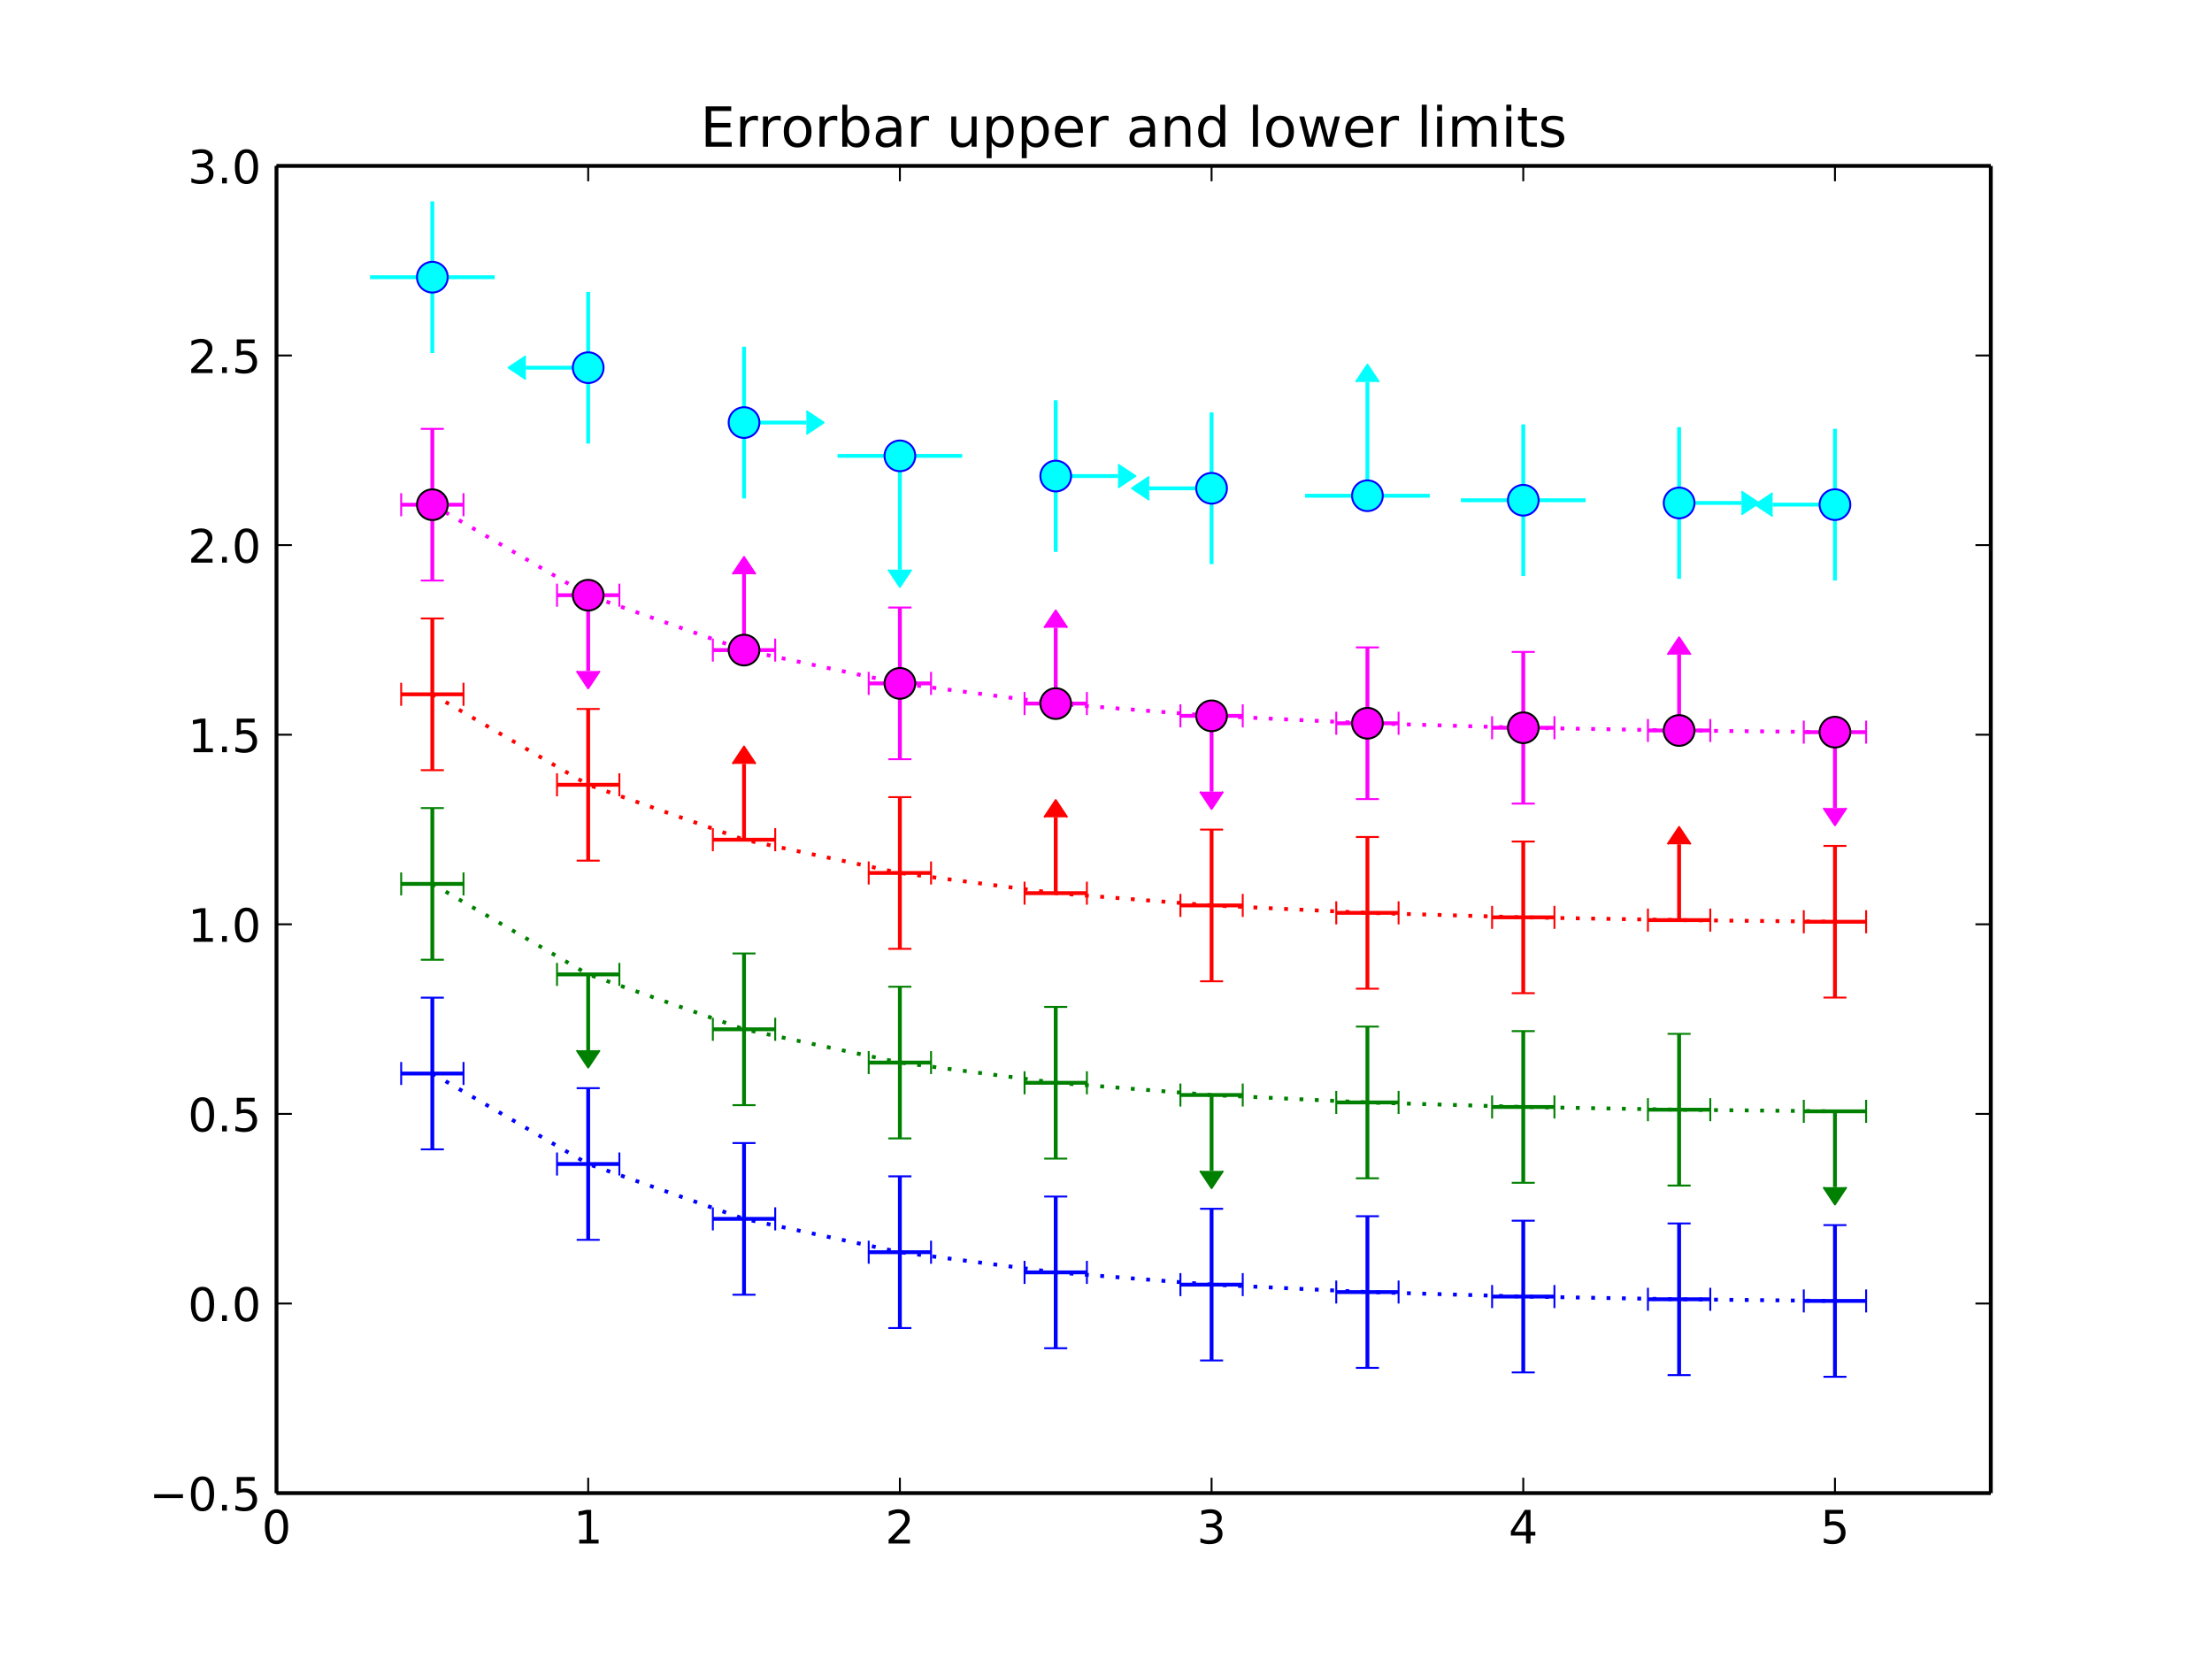 <svg xmlns="http://www.w3.org/2000/svg" xmlns:xlink="http://www.w3.org/1999/xlink" width="768" height="576" version="1.1" viewBox="0 0 576 432"><defs><style type="text/css">*{stroke-linecap:butt;stroke-linejoin:round}</style></defs><g id="figure_1"><g id="patch_1"><path fill="#fff" d="M 0 432 L 576 432 L 576 0 L 0 0 z"/></g><g id="axes_1"><g id="patch_2"><path fill="#fff" d="M 72 388.8 L 518.4 388.8 L 518.4 43.2 L 72 43.2 z"/></g><g id="LineCollection_1"><path fill="none" stroke="#00f" d="M 104.465 279.538 L 120.698 279.538" clip-path="url(#p5179405932)"/><path fill="none" stroke="#00f" d="M 145.047 303.103 L 161.28 303.103" clip-path="url(#p5179405932)"/><path fill="none" stroke="#00f" d="M 185.629 317.396 L 201.862 317.396" clip-path="url(#p5179405932)"/><path fill="none" stroke="#00f" d="M 226.211 326.065 L 242.444 326.065" clip-path="url(#p5179405932)"/><path fill="none" stroke="#00f" d="M 266.793 331.323 L 283.025 331.323" clip-path="url(#p5179405932)"/><path fill="none" stroke="#00f" d="M 307.375 334.512 L 323.607 334.512" clip-path="url(#p5179405932)"/><path fill="none" stroke="#00f" d="M 347.956 336.447 L 364.189 336.447" clip-path="url(#p5179405932)"/><path fill="none" stroke="#00f" d="M 388.538 337.62 L 404.771 337.62" clip-path="url(#p5179405932)"/><path fill="none" stroke="#00f" d="M 429.12 338.332 L 445.353 338.332" clip-path="url(#p5179405932)"/><path fill="none" stroke="#00f" d="M 469.702 338.763 L 485.935 338.763" clip-path="url(#p5179405932)"/></g><g id="LineCollection_2"><path fill="none" stroke="#00f" d="M 112.582 299.287 L 112.582 259.789" clip-path="url(#p5179405932)"/><path fill="none" stroke="#00f" d="M 153.164 322.852 L 153.164 283.355" clip-path="url(#p5179405932)"/><path fill="none" stroke="#00f" d="M 193.745 337.145 L 193.745 297.647" clip-path="url(#p5179405932)"/><path fill="none" stroke="#00f" d="M 234.327 345.814 L 234.327 306.317" clip-path="url(#p5179405932)"/><path fill="none" stroke="#00f" d="M 274.909 351.072 L 274.909 311.575" clip-path="url(#p5179405932)"/><path fill="none" stroke="#00f" d="M 315.491 354.261 L 315.491 314.764" clip-path="url(#p5179405932)"/><path fill="none" stroke="#00f" d="M 356.073 356.195 L 356.073 316.698" clip-path="url(#p5179405932)"/><path fill="none" stroke="#00f" d="M 396.655 357.369 L 396.655 317.871" clip-path="url(#p5179405932)"/><path fill="none" stroke="#00f" d="M 437.236 358.08 L 437.236 318.583" clip-path="url(#p5179405932)"/><path fill="none" stroke="#00f" d="M 477.818 358.512 L 477.818 319.015" clip-path="url(#p5179405932)"/></g><g id="LineCollection_3"><path fill="none" stroke="green" d="M 104.465 230.167 L 120.698 230.167" clip-path="url(#p5179405932)"/><path fill="none" stroke="green" d="M 145.047 253.732 L 161.28 253.732" clip-path="url(#p5179405932)"/><path fill="none" stroke="green" d="M 185.629 268.025 L 201.862 268.025" clip-path="url(#p5179405932)"/><path fill="none" stroke="green" d="M 226.211 276.694 L 242.444 276.694" clip-path="url(#p5179405932)"/><path fill="none" stroke="green" d="M 266.793 281.952 L 283.025 281.952" clip-path="url(#p5179405932)"/><path fill="none" stroke="green" d="M 307.375 285.141 L 323.607 285.141" clip-path="url(#p5179405932)"/><path fill="none" stroke="green" d="M 347.956 287.075 L 364.189 287.075" clip-path="url(#p5179405932)"/><path fill="none" stroke="green" d="M 388.538 288.249 L 404.771 288.249" clip-path="url(#p5179405932)"/><path fill="none" stroke="green" d="M 429.12 288.96 L 445.353 288.96" clip-path="url(#p5179405932)"/><path fill="none" stroke="green" d="M 469.702 289.392 L 485.935 289.392" clip-path="url(#p5179405932)"/></g><g id="LineCollection_4"><path fill="none" stroke="green" d="M 112.582 249.915 L 112.582 210.418" clip-path="url(#p5179405932)"/><path fill="none" stroke="green" d="M 193.745 287.773 L 193.745 248.276" clip-path="url(#p5179405932)"/><path fill="none" stroke="green" d="M 234.327 296.442 L 234.327 256.945" clip-path="url(#p5179405932)"/><path fill="none" stroke="green" d="M 274.909 301.7 L 274.909 262.203" clip-path="url(#p5179405932)"/><path fill="none" stroke="green" d="M 356.073 306.824 L 356.073 267.327" clip-path="url(#p5179405932)"/><path fill="none" stroke="green" d="M 396.655 307.997 L 396.655 268.5" clip-path="url(#p5179405932)"/><path fill="none" stroke="green" d="M 437.236 308.709 L 437.236 269.212" clip-path="url(#p5179405932)"/></g><g id="LineCollection_5"><path fill="none" stroke="green" d="M 153.164 273.48 L 153.164 253.732" clip-path="url(#p5179405932)"/><path fill="none" stroke="green" d="M 315.491 304.89 L 315.491 285.141" clip-path="url(#p5179405932)"/><path fill="none" stroke="green" d="M 477.818 309.14 L 477.818 289.392" clip-path="url(#p5179405932)"/></g><g id="LineCollection_6"><path fill="none" stroke="red" d="M 104.465 180.795 L 120.698 180.795" clip-path="url(#p5179405932)"/><path fill="none" stroke="red" d="M 145.047 204.36 L 161.28 204.36" clip-path="url(#p5179405932)"/><path fill="none" stroke="red" d="M 185.629 218.653 L 201.862 218.653" clip-path="url(#p5179405932)"/><path fill="none" stroke="red" d="M 226.211 227.322 L 242.444 227.322" clip-path="url(#p5179405932)"/><path fill="none" stroke="red" d="M 266.793 232.58 L 283.025 232.58" clip-path="url(#p5179405932)"/><path fill="none" stroke="red" d="M 307.375 235.77 L 323.607 235.77" clip-path="url(#p5179405932)"/><path fill="none" stroke="red" d="M 347.956 237.704 L 364.189 237.704" clip-path="url(#p5179405932)"/><path fill="none" stroke="red" d="M 388.538 238.877 L 404.771 238.877" clip-path="url(#p5179405932)"/><path fill="none" stroke="red" d="M 429.12 239.589 L 445.353 239.589" clip-path="url(#p5179405932)"/><path fill="none" stroke="red" d="M 469.702 240.02 L 485.935 240.02" clip-path="url(#p5179405932)"/></g><g id="LineCollection_7"><path fill="none" stroke="red" d="M 112.582 200.544 L 112.582 161.047" clip-path="url(#p5179405932)"/><path fill="none" stroke="red" d="M 153.164 224.109 L 153.164 184.612" clip-path="url(#p5179405932)"/><path fill="none" stroke="red" d="M 234.327 247.071 L 234.327 207.574" clip-path="url(#p5179405932)"/><path fill="none" stroke="red" d="M 315.491 255.518 L 315.491 216.021" clip-path="url(#p5179405932)"/><path fill="none" stroke="red" d="M 356.073 257.453 L 356.073 217.955" clip-path="url(#p5179405932)"/><path fill="none" stroke="red" d="M 396.655 258.626 L 396.655 219.129" clip-path="url(#p5179405932)"/><path fill="none" stroke="red" d="M 477.818 259.769 L 477.818 220.272" clip-path="url(#p5179405932)"/></g><g id="LineCollection_8"><path fill="none" stroke="red" d="M 193.745 218.653 L 193.745 198.905" clip-path="url(#p5179405932)"/><path fill="none" stroke="red" d="M 274.909 232.58 L 274.909 212.832" clip-path="url(#p5179405932)"/><path fill="none" stroke="red" d="M 437.236 239.589 L 437.236 219.84" clip-path="url(#p5179405932)"/></g><g id="LineCollection_9"><path fill="none" stroke="#f0f" d="M 104.465 131.424 L 120.698 131.424" clip-path="url(#p5179405932)"/><path fill="none" stroke="#f0f" d="M 145.047 154.989 L 161.28 154.989" clip-path="url(#p5179405932)"/><path fill="none" stroke="#f0f" d="M 185.629 169.282 L 201.862 169.282" clip-path="url(#p5179405932)"/><path fill="none" stroke="#f0f" d="M 226.211 177.951 L 242.444 177.951" clip-path="url(#p5179405932)"/><path fill="none" stroke="#f0f" d="M 266.793 183.209 L 283.025 183.209" clip-path="url(#p5179405932)"/><path fill="none" stroke="#f0f" d="M 307.375 186.398 L 323.607 186.398" clip-path="url(#p5179405932)"/><path fill="none" stroke="#f0f" d="M 347.956 188.333 L 364.189 188.333" clip-path="url(#p5179405932)"/><path fill="none" stroke="#f0f" d="M 388.538 189.506 L 404.771 189.506" clip-path="url(#p5179405932)"/><path fill="none" stroke="#f0f" d="M 429.12 190.217 L 445.353 190.217" clip-path="url(#p5179405932)"/><path fill="none" stroke="#f0f" d="M 469.702 190.649 L 485.935 190.649" clip-path="url(#p5179405932)"/></g><g id="LineCollection_10"><path fill="none" stroke="#f0f" d="M 112.582 151.172 L 112.582 111.675" clip-path="url(#p5179405932)"/><path fill="none" stroke="#f0f" d="M 234.327 197.699 L 234.327 158.202" clip-path="url(#p5179405932)"/><path fill="none" stroke="#f0f" d="M 356.073 208.081 L 356.073 168.584" clip-path="url(#p5179405932)"/><path fill="none" stroke="#f0f" d="M 396.655 209.254 L 396.655 169.757" clip-path="url(#p5179405932)"/></g><g id="LineCollection_11"><path fill="none" stroke="#f0f" d="M 193.745 169.282 L 193.745 149.533" clip-path="url(#p5179405932)"/><path fill="none" stroke="#f0f" d="M 274.909 183.209 L 274.909 163.46" clip-path="url(#p5179405932)"/><path fill="none" stroke="#f0f" d="M 437.236 190.217 L 437.236 170.469" clip-path="url(#p5179405932)"/></g><g id="LineCollection_12"><path fill="none" stroke="#f0f" d="M 153.164 174.737 L 153.164 154.989" clip-path="url(#p5179405932)"/><path fill="none" stroke="#f0f" d="M 315.491 206.147 L 315.491 186.398" clip-path="url(#p5179405932)"/><path fill="none" stroke="#f0f" d="M 477.818 210.398 L 477.818 190.649" clip-path="url(#p5179405932)"/></g><g id="LineCollection_13"><path fill="none" stroke="#0ff" d="M 96.349 72.178 L 128.815 72.178" clip-path="url(#p5179405932)"/><path fill="none" stroke="#0ff" d="M 218.095 118.705 L 250.56 118.705" clip-path="url(#p5179405932)"/><path fill="none" stroke="#0ff" d="M 339.84 129.087 L 372.305 129.087" clip-path="url(#p5179405932)"/><path fill="none" stroke="#0ff" d="M 380.422 130.26 L 412.887 130.26" clip-path="url(#p5179405932)"/></g><g id="LineCollection_14"><path fill="none" stroke="#0ff" d="M 193.745 110.036 L 209.978 110.036" clip-path="url(#p5179405932)"/><path fill="none" stroke="#0ff" d="M 274.909 123.963 L 291.142 123.963" clip-path="url(#p5179405932)"/><path fill="none" stroke="#0ff" d="M 437.236 130.972 L 453.469 130.972" clip-path="url(#p5179405932)"/></g><g id="LineCollection_15"><path fill="none" stroke="#0ff" d="M 136.931 95.743 L 153.164 95.743" clip-path="url(#p5179405932)"/><path fill="none" stroke="#0ff" d="M 299.258 127.152 L 315.491 127.152" clip-path="url(#p5179405932)"/><path fill="none" stroke="#0ff" d="M 461.585 131.403 L 477.818 131.403" clip-path="url(#p5179405932)"/></g><g id="LineCollection_16"><path fill="none" stroke="#0ff" d="M 112.582 91.927 L 112.582 52.429" clip-path="url(#p5179405932)"/><path fill="none" stroke="#0ff" d="M 153.164 115.492 L 153.164 75.995" clip-path="url(#p5179405932)"/><path fill="none" stroke="#0ff" d="M 193.745 129.785 L 193.745 90.287" clip-path="url(#p5179405932)"/><path fill="none" stroke="#0ff" d="M 274.909 143.712 L 274.909 104.215" clip-path="url(#p5179405932)"/><path fill="none" stroke="#0ff" d="M 315.491 146.901 L 315.491 107.404" clip-path="url(#p5179405932)"/><path fill="none" stroke="#0ff" d="M 396.655 150.009 L 396.655 110.511" clip-path="url(#p5179405932)"/><path fill="none" stroke="#0ff" d="M 437.236 150.72 L 437.236 111.223" clip-path="url(#p5179405932)"/><path fill="none" stroke="#0ff" d="M 477.818 151.152 L 477.818 111.655" clip-path="url(#p5179405932)"/></g><g id="LineCollection_17"><path fill="none" stroke="#0ff" d="M 356.073 129.087 L 356.073 99.464" clip-path="url(#p5179405932)"/></g><g id="LineCollection_18"><path fill="none" stroke="#0ff" d="M 234.327 148.328 L 234.327 118.705" clip-path="url(#p5179405932)"/></g><g id="line2d_1"><defs><path id="m78f4941401" stroke="#00f" stroke-width=".5" d="M 0 3 L 0 -3"/></defs><g clip-path="url(#p5179405932)"><use x="104.465" y="279.538" fill="#00f" stroke="#00f" stroke-width=".5" xlink:href="#m78f4941401"/><use x="145.047" y="303.103" fill="#00f" stroke="#00f" stroke-width=".5" xlink:href="#m78f4941401"/><use x="185.629" y="317.396" fill="#00f" stroke="#00f" stroke-width=".5" xlink:href="#m78f4941401"/><use x="226.211" y="326.065" fill="#00f" stroke="#00f" stroke-width=".5" xlink:href="#m78f4941401"/><use x="266.793" y="331.323" fill="#00f" stroke="#00f" stroke-width=".5" xlink:href="#m78f4941401"/><use x="307.375" y="334.512" fill="#00f" stroke="#00f" stroke-width=".5" xlink:href="#m78f4941401"/><use x="347.956" y="336.447" fill="#00f" stroke="#00f" stroke-width=".5" xlink:href="#m78f4941401"/><use x="388.538" y="337.62" fill="#00f" stroke="#00f" stroke-width=".5" xlink:href="#m78f4941401"/><use x="429.12" y="338.332" fill="#00f" stroke="#00f" stroke-width=".5" xlink:href="#m78f4941401"/><use x="469.702" y="338.763" fill="#00f" stroke="#00f" stroke-width=".5" xlink:href="#m78f4941401"/></g></g><g id="line2d_2"><g clip-path="url(#p5179405932)"><use x="120.698" y="279.538" fill="#00f" stroke="#00f" stroke-width=".5" xlink:href="#m78f4941401"/><use x="161.28" y="303.103" fill="#00f" stroke="#00f" stroke-width=".5" xlink:href="#m78f4941401"/><use x="201.862" y="317.396" fill="#00f" stroke="#00f" stroke-width=".5" xlink:href="#m78f4941401"/><use x="242.444" y="326.065" fill="#00f" stroke="#00f" stroke-width=".5" xlink:href="#m78f4941401"/><use x="283.025" y="331.323" fill="#00f" stroke="#00f" stroke-width=".5" xlink:href="#m78f4941401"/><use x="323.607" y="334.512" fill="#00f" stroke="#00f" stroke-width=".5" xlink:href="#m78f4941401"/><use x="364.189" y="336.447" fill="#00f" stroke="#00f" stroke-width=".5" xlink:href="#m78f4941401"/><use x="404.771" y="337.62" fill="#00f" stroke="#00f" stroke-width=".5" xlink:href="#m78f4941401"/><use x="445.353" y="338.332" fill="#00f" stroke="#00f" stroke-width=".5" xlink:href="#m78f4941401"/><use x="485.935" y="338.763" fill="#00f" stroke="#00f" stroke-width=".5" xlink:href="#m78f4941401"/></g></g><g id="line2d_3"><defs><path id="m6bcef67ca1" stroke="#00f" stroke-width=".5" d="M 3 0 L -3 -0"/></defs><g clip-path="url(#p5179405932)"><use x="112.582" y="299.287" fill="#00f" stroke="#00f" stroke-width=".5" xlink:href="#m6bcef67ca1"/><use x="153.164" y="322.852" fill="#00f" stroke="#00f" stroke-width=".5" xlink:href="#m6bcef67ca1"/><use x="193.745" y="337.145" fill="#00f" stroke="#00f" stroke-width=".5" xlink:href="#m6bcef67ca1"/><use x="234.327" y="345.814" fill="#00f" stroke="#00f" stroke-width=".5" xlink:href="#m6bcef67ca1"/><use x="274.909" y="351.072" fill="#00f" stroke="#00f" stroke-width=".5" xlink:href="#m6bcef67ca1"/><use x="315.491" y="354.261" fill="#00f" stroke="#00f" stroke-width=".5" xlink:href="#m6bcef67ca1"/><use x="356.073" y="356.195" fill="#00f" stroke="#00f" stroke-width=".5" xlink:href="#m6bcef67ca1"/><use x="396.655" y="357.369" fill="#00f" stroke="#00f" stroke-width=".5" xlink:href="#m6bcef67ca1"/><use x="437.236" y="358.08" fill="#00f" stroke="#00f" stroke-width=".5" xlink:href="#m6bcef67ca1"/><use x="477.818" y="358.512" fill="#00f" stroke="#00f" stroke-width=".5" xlink:href="#m6bcef67ca1"/></g></g><g id="line2d_4"><g clip-path="url(#p5179405932)"><use x="112.582" y="259.789" fill="#00f" stroke="#00f" stroke-width=".5" xlink:href="#m6bcef67ca1"/><use x="153.164" y="283.355" fill="#00f" stroke="#00f" stroke-width=".5" xlink:href="#m6bcef67ca1"/><use x="193.745" y="297.647" fill="#00f" stroke="#00f" stroke-width=".5" xlink:href="#m6bcef67ca1"/><use x="234.327" y="306.317" fill="#00f" stroke="#00f" stroke-width=".5" xlink:href="#m6bcef67ca1"/><use x="274.909" y="311.575" fill="#00f" stroke="#00f" stroke-width=".5" xlink:href="#m6bcef67ca1"/><use x="315.491" y="314.764" fill="#00f" stroke="#00f" stroke-width=".5" xlink:href="#m6bcef67ca1"/><use x="356.073" y="316.698" fill="#00f" stroke="#00f" stroke-width=".5" xlink:href="#m6bcef67ca1"/><use x="396.655" y="317.871" fill="#00f" stroke="#00f" stroke-width=".5" xlink:href="#m6bcef67ca1"/><use x="437.236" y="318.583" fill="#00f" stroke="#00f" stroke-width=".5" xlink:href="#m6bcef67ca1"/><use x="477.818" y="319.015" fill="#00f" stroke="#00f" stroke-width=".5" xlink:href="#m6bcef67ca1"/></g></g><g id="line2d_5"><path fill="none" stroke="#00f" stroke-dasharray="1 3" stroke-dashoffset="0" d="M 112.582 279.538 L 153.164 303.103 L 193.745 317.396 L 234.327 326.065 L 274.909 331.323 L 315.491 334.512 L 356.073 336.447 L 396.655 337.62 L 437.236 338.332 L 477.818 338.763" clip-path="url(#p5179405932)"/></g><g id="line2d_6"><defs><path id="m164cc73980" stroke="green" stroke-width=".5" d="M 0 3 L 0 -3"/></defs><g clip-path="url(#p5179405932)"><use x="104.465" y="230.167" fill="green" stroke="green" stroke-width=".5" xlink:href="#m164cc73980"/><use x="145.047" y="253.732" fill="green" stroke="green" stroke-width=".5" xlink:href="#m164cc73980"/><use x="185.629" y="268.025" fill="green" stroke="green" stroke-width=".5" xlink:href="#m164cc73980"/><use x="226.211" y="276.694" fill="green" stroke="green" stroke-width=".5" xlink:href="#m164cc73980"/><use x="266.793" y="281.952" fill="green" stroke="green" stroke-width=".5" xlink:href="#m164cc73980"/><use x="307.375" y="285.141" fill="green" stroke="green" stroke-width=".5" xlink:href="#m164cc73980"/><use x="347.956" y="287.075" fill="green" stroke="green" stroke-width=".5" xlink:href="#m164cc73980"/><use x="388.538" y="288.249" fill="green" stroke="green" stroke-width=".5" xlink:href="#m164cc73980"/><use x="429.12" y="288.96" fill="green" stroke="green" stroke-width=".5" xlink:href="#m164cc73980"/><use x="469.702" y="289.392" fill="green" stroke="green" stroke-width=".5" xlink:href="#m164cc73980"/></g></g><g id="line2d_7"><g clip-path="url(#p5179405932)"><use x="120.698" y="230.167" fill="green" stroke="green" stroke-width=".5" xlink:href="#m164cc73980"/><use x="161.28" y="253.732" fill="green" stroke="green" stroke-width=".5" xlink:href="#m164cc73980"/><use x="201.862" y="268.025" fill="green" stroke="green" stroke-width=".5" xlink:href="#m164cc73980"/><use x="242.444" y="276.694" fill="green" stroke="green" stroke-width=".5" xlink:href="#m164cc73980"/><use x="283.025" y="281.952" fill="green" stroke="green" stroke-width=".5" xlink:href="#m164cc73980"/><use x="323.607" y="285.141" fill="green" stroke="green" stroke-width=".5" xlink:href="#m164cc73980"/><use x="364.189" y="287.075" fill="green" stroke="green" stroke-width=".5" xlink:href="#m164cc73980"/><use x="404.771" y="288.249" fill="green" stroke="green" stroke-width=".5" xlink:href="#m164cc73980"/><use x="445.353" y="288.96" fill="green" stroke="green" stroke-width=".5" xlink:href="#m164cc73980"/><use x="485.935" y="289.392" fill="green" stroke="green" stroke-width=".5" xlink:href="#m164cc73980"/></g></g><g id="line2d_8"><defs><path id="m4314b2cd6d" stroke="green" stroke-width=".5" d="M 3 0 L -3 -0"/></defs><g clip-path="url(#p5179405932)"><use x="112.582" y="249.915" fill="green" stroke="green" stroke-width=".5" xlink:href="#m4314b2cd6d"/><use x="193.745" y="287.773" fill="green" stroke="green" stroke-width=".5" xlink:href="#m4314b2cd6d"/><use x="234.327" y="296.442" fill="green" stroke="green" stroke-width=".5" xlink:href="#m4314b2cd6d"/><use x="274.909" y="301.7" fill="green" stroke="green" stroke-width=".5" xlink:href="#m4314b2cd6d"/><use x="356.073" y="306.824" fill="green" stroke="green" stroke-width=".5" xlink:href="#m4314b2cd6d"/><use x="396.655" y="307.997" fill="green" stroke="green" stroke-width=".5" xlink:href="#m4314b2cd6d"/><use x="437.236" y="308.709" fill="green" stroke="green" stroke-width=".5" xlink:href="#m4314b2cd6d"/></g></g><g id="line2d_9"><g clip-path="url(#p5179405932)"><use x="112.582" y="210.418" fill="green" stroke="green" stroke-width=".5" xlink:href="#m4314b2cd6d"/><use x="193.745" y="248.276" fill="green" stroke="green" stroke-width=".5" xlink:href="#m4314b2cd6d"/><use x="234.327" y="256.945" fill="green" stroke="green" stroke-width=".5" xlink:href="#m4314b2cd6d"/><use x="274.909" y="262.203" fill="green" stroke="green" stroke-width=".5" xlink:href="#m4314b2cd6d"/><use x="356.073" y="267.327" fill="green" stroke="green" stroke-width=".5" xlink:href="#m4314b2cd6d"/><use x="396.655" y="268.5" fill="green" stroke="green" stroke-width=".5" xlink:href="#m4314b2cd6d"/><use x="437.236" y="269.212" fill="green" stroke="green" stroke-width=".5" xlink:href="#m4314b2cd6d"/></g></g><g id="line2d_10"><defs><path id="m199ad7ed5f" stroke="green" stroke-linejoin="miter" stroke-width=".5" d="M -3 0 L 0 4.5 L 3 0"/></defs><g clip-path="url(#p5179405932)"><use x="153.164" y="273.48" fill="green" stroke="green" stroke-linejoin="miter" stroke-width=".5" xlink:href="#m199ad7ed5f"/><use x="315.491" y="304.89" fill="green" stroke="green" stroke-linejoin="miter" stroke-width=".5" xlink:href="#m199ad7ed5f"/><use x="477.818" y="309.14" fill="green" stroke="green" stroke-linejoin="miter" stroke-width=".5" xlink:href="#m199ad7ed5f"/></g></g><g id="line2d_11"><g clip-path="url(#p5179405932)"><use x="153.164" y="253.732" fill="green" stroke="green" stroke-width=".5" xlink:href="#m4314b2cd6d"/><use x="315.491" y="285.141" fill="green" stroke="green" stroke-width=".5" xlink:href="#m4314b2cd6d"/><use x="477.818" y="289.392" fill="green" stroke="green" stroke-width=".5" xlink:href="#m4314b2cd6d"/></g></g><g id="line2d_12"><path fill="none" stroke="green" stroke-dasharray="1 3" stroke-dashoffset="0" d="M 112.582 230.167 L 153.164 253.732 L 193.745 268.025 L 234.327 276.694 L 274.909 281.952 L 315.491 285.141 L 356.073 287.075 L 396.655 288.249 L 437.236 288.96 L 477.818 289.392" clip-path="url(#p5179405932)"/></g><g id="line2d_13"><defs><path id="mebab2fb1c8" stroke="red" stroke-width=".5" d="M 0 3 L 0 -3"/></defs><g clip-path="url(#p5179405932)"><use x="104.465" y="180.795" fill="red" stroke="red" stroke-width=".5" xlink:href="#mebab2fb1c8"/><use x="145.047" y="204.36" fill="red" stroke="red" stroke-width=".5" xlink:href="#mebab2fb1c8"/><use x="185.629" y="218.653" fill="red" stroke="red" stroke-width=".5" xlink:href="#mebab2fb1c8"/><use x="226.211" y="227.322" fill="red" stroke="red" stroke-width=".5" xlink:href="#mebab2fb1c8"/><use x="266.793" y="232.58" fill="red" stroke="red" stroke-width=".5" xlink:href="#mebab2fb1c8"/><use x="307.375" y="235.77" fill="red" stroke="red" stroke-width=".5" xlink:href="#mebab2fb1c8"/><use x="347.956" y="237.704" fill="red" stroke="red" stroke-width=".5" xlink:href="#mebab2fb1c8"/><use x="388.538" y="238.877" fill="red" stroke="red" stroke-width=".5" xlink:href="#mebab2fb1c8"/><use x="429.12" y="239.589" fill="red" stroke="red" stroke-width=".5" xlink:href="#mebab2fb1c8"/><use x="469.702" y="240.02" fill="red" stroke="red" stroke-width=".5" xlink:href="#mebab2fb1c8"/></g></g><g id="line2d_14"><g clip-path="url(#p5179405932)"><use x="120.698" y="180.795" fill="red" stroke="red" stroke-width=".5" xlink:href="#mebab2fb1c8"/><use x="161.28" y="204.36" fill="red" stroke="red" stroke-width=".5" xlink:href="#mebab2fb1c8"/><use x="201.862" y="218.653" fill="red" stroke="red" stroke-width=".5" xlink:href="#mebab2fb1c8"/><use x="242.444" y="227.322" fill="red" stroke="red" stroke-width=".5" xlink:href="#mebab2fb1c8"/><use x="283.025" y="232.58" fill="red" stroke="red" stroke-width=".5" xlink:href="#mebab2fb1c8"/><use x="323.607" y="235.77" fill="red" stroke="red" stroke-width=".5" xlink:href="#mebab2fb1c8"/><use x="364.189" y="237.704" fill="red" stroke="red" stroke-width=".5" xlink:href="#mebab2fb1c8"/><use x="404.771" y="238.877" fill="red" stroke="red" stroke-width=".5" xlink:href="#mebab2fb1c8"/><use x="445.353" y="239.589" fill="red" stroke="red" stroke-width=".5" xlink:href="#mebab2fb1c8"/><use x="485.935" y="240.02" fill="red" stroke="red" stroke-width=".5" xlink:href="#mebab2fb1c8"/></g></g><g id="line2d_15"><defs><path id="mb73e7e0f9e" stroke="red" stroke-width=".5" d="M 3 0 L -3 -0"/></defs><g clip-path="url(#p5179405932)"><use x="112.582" y="200.544" fill="red" stroke="red" stroke-width=".5" xlink:href="#mb73e7e0f9e"/><use x="153.164" y="224.109" fill="red" stroke="red" stroke-width=".5" xlink:href="#mb73e7e0f9e"/><use x="234.327" y="247.071" fill="red" stroke="red" stroke-width=".5" xlink:href="#mb73e7e0f9e"/><use x="315.491" y="255.518" fill="red" stroke="red" stroke-width=".5" xlink:href="#mb73e7e0f9e"/><use x="356.073" y="257.453" fill="red" stroke="red" stroke-width=".5" xlink:href="#mb73e7e0f9e"/><use x="396.655" y="258.626" fill="red" stroke="red" stroke-width=".5" xlink:href="#mb73e7e0f9e"/><use x="477.818" y="259.769" fill="red" stroke="red" stroke-width=".5" xlink:href="#mb73e7e0f9e"/></g></g><g id="line2d_16"><g clip-path="url(#p5179405932)"><use x="112.582" y="161.047" fill="red" stroke="red" stroke-width=".5" xlink:href="#mb73e7e0f9e"/><use x="153.164" y="184.612" fill="red" stroke="red" stroke-width=".5" xlink:href="#mb73e7e0f9e"/><use x="234.327" y="207.574" fill="red" stroke="red" stroke-width=".5" xlink:href="#mb73e7e0f9e"/><use x="315.491" y="216.021" fill="red" stroke="red" stroke-width=".5" xlink:href="#mb73e7e0f9e"/><use x="356.073" y="217.955" fill="red" stroke="red" stroke-width=".5" xlink:href="#mb73e7e0f9e"/><use x="396.655" y="219.129" fill="red" stroke="red" stroke-width=".5" xlink:href="#mb73e7e0f9e"/><use x="477.818" y="220.272" fill="red" stroke="red" stroke-width=".5" xlink:href="#mb73e7e0f9e"/></g></g><g id="line2d_17"><defs><path id="m62da5695a8" stroke="red" stroke-linejoin="miter" stroke-width=".5" d="M 3 0 L 0 -4.5 L -3 -0"/></defs><g clip-path="url(#p5179405932)"><use x="193.745" y="198.905" fill="red" stroke="red" stroke-linejoin="miter" stroke-width=".5" xlink:href="#m62da5695a8"/><use x="274.909" y="212.832" fill="red" stroke="red" stroke-linejoin="miter" stroke-width=".5" xlink:href="#m62da5695a8"/><use x="437.236" y="219.84" fill="red" stroke="red" stroke-linejoin="miter" stroke-width=".5" xlink:href="#m62da5695a8"/></g></g><g id="line2d_18"><g clip-path="url(#p5179405932)"><use x="193.745" y="218.653" fill="red" stroke="red" stroke-width=".5" xlink:href="#mb73e7e0f9e"/><use x="274.909" y="232.58" fill="red" stroke="red" stroke-width=".5" xlink:href="#mb73e7e0f9e"/><use x="437.236" y="239.589" fill="red" stroke="red" stroke-width=".5" xlink:href="#mb73e7e0f9e"/></g></g><g id="line2d_19"><path fill="none" stroke="red" stroke-dasharray="1 3" stroke-dashoffset="0" d="M 112.582 180.795 L 153.164 204.36 L 193.745 218.653 L 234.327 227.322 L 274.909 232.58 L 315.491 235.77 L 356.073 237.704 L 396.655 238.877 L 437.236 239.589 L 477.818 240.02" clip-path="url(#p5179405932)"/></g><g id="line2d_20"><defs><path id="m8502a0be00" stroke="#f0f" stroke-width=".5" d="M 0 3 L 0 -3"/></defs><g clip-path="url(#p5179405932)"><use x="104.465" y="131.424" fill="#f0f" stroke="#f0f" stroke-width=".5" xlink:href="#m8502a0be00"/><use x="145.047" y="154.989" fill="#f0f" stroke="#f0f" stroke-width=".5" xlink:href="#m8502a0be00"/><use x="185.629" y="169.282" fill="#f0f" stroke="#f0f" stroke-width=".5" xlink:href="#m8502a0be00"/><use x="226.211" y="177.951" fill="#f0f" stroke="#f0f" stroke-width=".5" xlink:href="#m8502a0be00"/><use x="266.793" y="183.209" fill="#f0f" stroke="#f0f" stroke-width=".5" xlink:href="#m8502a0be00"/><use x="307.375" y="186.398" fill="#f0f" stroke="#f0f" stroke-width=".5" xlink:href="#m8502a0be00"/><use x="347.956" y="188.333" fill="#f0f" stroke="#f0f" stroke-width=".5" xlink:href="#m8502a0be00"/><use x="388.538" y="189.506" fill="#f0f" stroke="#f0f" stroke-width=".5" xlink:href="#m8502a0be00"/><use x="429.12" y="190.217" fill="#f0f" stroke="#f0f" stroke-width=".5" xlink:href="#m8502a0be00"/><use x="469.702" y="190.649" fill="#f0f" stroke="#f0f" stroke-width=".5" xlink:href="#m8502a0be00"/></g></g><g id="line2d_21"><g clip-path="url(#p5179405932)"><use x="120.698" y="131.424" fill="#f0f" stroke="#f0f" stroke-width=".5" xlink:href="#m8502a0be00"/><use x="161.28" y="154.989" fill="#f0f" stroke="#f0f" stroke-width=".5" xlink:href="#m8502a0be00"/><use x="201.862" y="169.282" fill="#f0f" stroke="#f0f" stroke-width=".5" xlink:href="#m8502a0be00"/><use x="242.444" y="177.951" fill="#f0f" stroke="#f0f" stroke-width=".5" xlink:href="#m8502a0be00"/><use x="283.025" y="183.209" fill="#f0f" stroke="#f0f" stroke-width=".5" xlink:href="#m8502a0be00"/><use x="323.607" y="186.398" fill="#f0f" stroke="#f0f" stroke-width=".5" xlink:href="#m8502a0be00"/><use x="364.189" y="188.333" fill="#f0f" stroke="#f0f" stroke-width=".5" xlink:href="#m8502a0be00"/><use x="404.771" y="189.506" fill="#f0f" stroke="#f0f" stroke-width=".5" xlink:href="#m8502a0be00"/><use x="445.353" y="190.217" fill="#f0f" stroke="#f0f" stroke-width=".5" xlink:href="#m8502a0be00"/><use x="485.935" y="190.649" fill="#f0f" stroke="#f0f" stroke-width=".5" xlink:href="#m8502a0be00"/></g></g><g id="line2d_22"><defs><path id="mf2c2e938df" stroke="#f0f" stroke-width=".5" d="M 3 0 L -3 -0"/></defs><g clip-path="url(#p5179405932)"><use x="112.582" y="151.172" fill="#f0f" stroke="#f0f" stroke-width=".5" xlink:href="#mf2c2e938df"/><use x="234.327" y="197.699" fill="#f0f" stroke="#f0f" stroke-width=".5" xlink:href="#mf2c2e938df"/><use x="356.073" y="208.081" fill="#f0f" stroke="#f0f" stroke-width=".5" xlink:href="#mf2c2e938df"/><use x="396.655" y="209.254" fill="#f0f" stroke="#f0f" stroke-width=".5" xlink:href="#mf2c2e938df"/></g></g><g id="line2d_23"><g clip-path="url(#p5179405932)"><use x="112.582" y="111.675" fill="#f0f" stroke="#f0f" stroke-width=".5" xlink:href="#mf2c2e938df"/><use x="234.327" y="158.202" fill="#f0f" stroke="#f0f" stroke-width=".5" xlink:href="#mf2c2e938df"/><use x="356.073" y="168.584" fill="#f0f" stroke="#f0f" stroke-width=".5" xlink:href="#mf2c2e938df"/><use x="396.655" y="169.757" fill="#f0f" stroke="#f0f" stroke-width=".5" xlink:href="#mf2c2e938df"/></g></g><g id="line2d_24"><defs><path id="mb7cddd8d0e" stroke="#f0f" stroke-linejoin="miter" stroke-width=".5" d="M 3 0 L 0 -4.5 L -3 -0"/></defs><g clip-path="url(#p5179405932)"><use x="193.745" y="149.533" fill="#f0f" stroke="#f0f" stroke-linejoin="miter" stroke-width=".5" xlink:href="#mb7cddd8d0e"/><use x="274.909" y="163.46" fill="#f0f" stroke="#f0f" stroke-linejoin="miter" stroke-width=".5" xlink:href="#mb7cddd8d0e"/><use x="437.236" y="170.469" fill="#f0f" stroke="#f0f" stroke-linejoin="miter" stroke-width=".5" xlink:href="#mb7cddd8d0e"/></g></g><g id="line2d_25"><g clip-path="url(#p5179405932)"><use x="193.745" y="169.282" fill="#f0f" stroke="#f0f" stroke-width=".5" xlink:href="#mf2c2e938df"/><use x="274.909" y="183.209" fill="#f0f" stroke="#f0f" stroke-width=".5" xlink:href="#mf2c2e938df"/><use x="437.236" y="190.217" fill="#f0f" stroke="#f0f" stroke-width=".5" xlink:href="#mf2c2e938df"/></g></g><g id="line2d_26"><defs><path id="m701b14447c" stroke="#f0f" stroke-linejoin="miter" stroke-width=".5" d="M -3 0 L 0 4.5 L 3 0"/></defs><g clip-path="url(#p5179405932)"><use x="153.164" y="174.737" fill="#f0f" stroke="#f0f" stroke-linejoin="miter" stroke-width=".5" xlink:href="#m701b14447c"/><use x="315.491" y="206.147" fill="#f0f" stroke="#f0f" stroke-linejoin="miter" stroke-width=".5" xlink:href="#m701b14447c"/><use x="477.818" y="210.398" fill="#f0f" stroke="#f0f" stroke-linejoin="miter" stroke-width=".5" xlink:href="#m701b14447c"/></g></g><g id="line2d_27"><g clip-path="url(#p5179405932)"><use x="153.164" y="154.989" fill="#f0f" stroke="#f0f" stroke-width=".5" xlink:href="#mf2c2e938df"/><use x="315.491" y="186.398" fill="#f0f" stroke="#f0f" stroke-width=".5" xlink:href="#mf2c2e938df"/><use x="477.818" y="190.649" fill="#f0f" stroke="#f0f" stroke-width=".5" xlink:href="#mf2c2e938df"/></g></g><g id="line2d_28"><path fill="none" stroke="#f0f" stroke-dasharray="1 3" stroke-dashoffset="0" d="M 112.582 131.424 L 153.164 154.989 L 193.745 169.282 L 234.327 177.951 L 274.909 183.209 L 315.491 186.398 L 356.073 188.333 L 396.655 189.506 L 437.236 190.217 L 477.818 190.649" clip-path="url(#p5179405932)"/><defs><path id="m07d4159b69" stroke="#000" stroke-width=".5" d="M 0 4 C 1.061 4 2.078 3.579 2.828 2.828 C 3.579 2.078 4 1.061 4 0 C 4 -1.061 3.579 -2.078 2.828 -2.828 C 2.078 -3.579 1.061 -4 0 -4 C -1.061 -4 -2.078 -3.579 -2.828 -2.828 C -3.579 -2.078 -4 -1.061 -4 0 C -4 1.061 -3.579 2.078 -2.828 2.828 C -2.078 3.579 -1.061 4 0 4 z"/></defs><g clip-path="url(#p5179405932)"><use x="112.582" y="131.424" fill="#f0f" stroke="#000" stroke-width=".5" xlink:href="#m07d4159b69"/><use x="153.164" y="154.989" fill="#f0f" stroke="#000" stroke-width=".5" xlink:href="#m07d4159b69"/><use x="193.745" y="169.282" fill="#f0f" stroke="#000" stroke-width=".5" xlink:href="#m07d4159b69"/><use x="234.327" y="177.951" fill="#f0f" stroke="#000" stroke-width=".5" xlink:href="#m07d4159b69"/><use x="274.909" y="183.209" fill="#f0f" stroke="#000" stroke-width=".5" xlink:href="#m07d4159b69"/><use x="315.491" y="186.398" fill="#f0f" stroke="#000" stroke-width=".5" xlink:href="#m07d4159b69"/><use x="356.073" y="188.333" fill="#f0f" stroke="#000" stroke-width=".5" xlink:href="#m07d4159b69"/><use x="396.655" y="189.506" fill="#f0f" stroke="#000" stroke-width=".5" xlink:href="#m07d4159b69"/><use x="437.236" y="190.217" fill="#f0f" stroke="#000" stroke-width=".5" xlink:href="#m07d4159b69"/><use x="477.818" y="190.649" fill="#f0f" stroke="#000" stroke-width=".5" xlink:href="#m07d4159b69"/></g></g><g id="line2d_29"><defs><path id="m58c93e7fa8" stroke="#0ff" stroke-linejoin="miter" stroke-width=".5" d="M -0 3 L 4.5 0 L 0 -3"/></defs><g clip-path="url(#p5179405932)"><use x="209.978" y="110.036" fill="#0ff" stroke="#0ff" stroke-linejoin="miter" stroke-width=".5" xlink:href="#m58c93e7fa8"/><use x="291.142" y="123.963" fill="#0ff" stroke="#0ff" stroke-linejoin="miter" stroke-width=".5" xlink:href="#m58c93e7fa8"/><use x="453.469" y="130.972" fill="#0ff" stroke="#0ff" stroke-linejoin="miter" stroke-width=".5" xlink:href="#m58c93e7fa8"/></g></g><g id="line2d_30"><defs><path id="m4252bf3493" stroke="#0ff" stroke-linejoin="miter" stroke-width=".5" d="M 0 -3 L -4.5 -0 L -0 3"/></defs><g clip-path="url(#p5179405932)"><use x="136.931" y="95.743" fill="#0ff" stroke="#0ff" stroke-linejoin="miter" stroke-width=".5" xlink:href="#m4252bf3493"/><use x="299.258" y="127.152" fill="#0ff" stroke="#0ff" stroke-linejoin="miter" stroke-width=".5" xlink:href="#m4252bf3493"/><use x="461.585" y="131.403" fill="#0ff" stroke="#0ff" stroke-linejoin="miter" stroke-width=".5" xlink:href="#m4252bf3493"/></g></g><g id="line2d_31"><defs><path id="m94f1f537bf" stroke="#0ff" stroke-linejoin="miter" stroke-width=".5" d="M 3 0 L 0 -4.5 L -3 -0"/></defs><g clip-path="url(#p5179405932)"><use x="356.073" y="99.464" fill="#0ff" stroke="#0ff" stroke-linejoin="miter" stroke-width=".5" xlink:href="#m94f1f537bf"/></g></g><g id="line2d_32"><defs><path id="m7924bf5901" stroke="#0ff" stroke-linejoin="miter" stroke-width=".5" d="M -3 0 L 0 4.5 L 3 0"/></defs><g clip-path="url(#p5179405932)"><use x="234.327" y="148.328" fill="#0ff" stroke="#0ff" stroke-linejoin="miter" stroke-width=".5" xlink:href="#m7924bf5901"/></g></g><g id="line2d_33"><defs><path id="mec068634b9" stroke="#00f" stroke-width=".5" d="M 0 4 C 1.061 4 2.078 3.579 2.828 2.828 C 3.579 2.078 4 1.061 4 0 C 4 -1.061 3.579 -2.078 2.828 -2.828 C 2.078 -3.579 1.061 -4 0 -4 C -1.061 -4 -2.078 -3.579 -2.828 -2.828 C -3.579 -2.078 -4 -1.061 -4 0 C -4 1.061 -3.579 2.078 -2.828 2.828 C -2.078 3.579 -1.061 4 0 4 z"/></defs><g clip-path="url(#p5179405932)"><use x="112.582" y="72.178" fill="#0ff" stroke="#00f" stroke-width=".5" xlink:href="#mec068634b9"/><use x="153.164" y="95.743" fill="#0ff" stroke="#00f" stroke-width=".5" xlink:href="#mec068634b9"/><use x="193.745" y="110.036" fill="#0ff" stroke="#00f" stroke-width=".5" xlink:href="#mec068634b9"/><use x="234.327" y="118.705" fill="#0ff" stroke="#00f" stroke-width=".5" xlink:href="#mec068634b9"/><use x="274.909" y="123.963" fill="#0ff" stroke="#00f" stroke-width=".5" xlink:href="#mec068634b9"/><use x="315.491" y="127.152" fill="#0ff" stroke="#00f" stroke-width=".5" xlink:href="#mec068634b9"/><use x="356.073" y="129.087" fill="#0ff" stroke="#00f" stroke-width=".5" xlink:href="#mec068634b9"/><use x="396.655" y="130.26" fill="#0ff" stroke="#00f" stroke-width=".5" xlink:href="#mec068634b9"/><use x="437.236" y="130.972" fill="#0ff" stroke="#00f" stroke-width=".5" xlink:href="#mec068634b9"/><use x="477.818" y="131.403" fill="#0ff" stroke="#00f" stroke-width=".5" xlink:href="#mec068634b9"/></g></g><g id="patch_3"><path fill="none" stroke="#000" stroke-linecap="square" stroke-linejoin="miter" d="M 72 388.8 L 72 43.2"/></g><g id="patch_4"><path fill="none" stroke="#000" stroke-linecap="square" stroke-linejoin="miter" d="M 518.4 388.8 L 518.4 43.2"/></g><g id="patch_5"><path fill="none" stroke="#000" stroke-linecap="square" stroke-linejoin="miter" d="M 72 388.8 L 518.4 388.8"/></g><g id="patch_6"><path fill="none" stroke="#000" stroke-linecap="square" stroke-linejoin="miter" d="M 72 43.2 L 518.4 43.2"/></g><g id="matplotlib.axis_1"><g id="xtick_1"><g id="line2d_34"><defs><path id="md263edddc6" stroke="#000" stroke-width=".5" d="M 0 0 L 0 -4"/></defs><g><use x="72" y="388.8" stroke="#000" stroke-width=".5" xlink:href="#md263edddc6"/></g></g><g id="line2d_35"><defs><path id="mac2eb8c8b4" stroke="#000" stroke-width=".5" d="M 0 0 L 0 4"/></defs><g><use x="72" y="43.2" stroke="#000" stroke-width=".5" xlink:href="#mac2eb8c8b4"/></g></g><g id="text_1"><defs><path id="DejaVuSans-30" d="M 31.781 66.406 Q 24.172 66.406 20.328 58.906 Q 16.5 51.422 16.5 36.375 Q 16.5 21.391 20.328 13.891 Q 24.172 6.391 31.781 6.391 Q 39.453 6.391 43.281 13.891 Q 47.125 21.391 47.125 36.375 Q 47.125 51.422 43.281 58.906 Q 39.453 66.406 31.781 66.406 M 31.781 74.219 Q 44.047 74.219 50.516 64.516 Q 56.984 54.828 56.984 36.375 Q 56.984 17.969 50.516 8.266 Q 44.047 -1.422 31.781 -1.422 Q 19.531 -1.422 13.062 8.266 Q 6.594 17.969 6.594 36.375 Q 6.594 54.828 13.062 64.516 Q 19.531 74.219 31.781 74.219"/></defs><g transform="translate(68.183 401.918)scale(0.12 -0.12)"><use xlink:href="#DejaVuSans-30"/></g></g></g><g id="xtick_2"><g id="line2d_36"><g><use x="153.164" y="388.8" stroke="#000" stroke-width=".5" xlink:href="#md263edddc6"/></g></g><g id="line2d_37"><g><use x="153.164" y="43.2" stroke="#000" stroke-width=".5" xlink:href="#mac2eb8c8b4"/></g></g><g id="text_2"><defs><path id="DejaVuSans-31" d="M 12.406 8.297 L 28.516 8.297 L 28.516 63.922 L 10.984 60.406 L 10.984 69.391 L 28.422 72.906 L 38.281 72.906 L 38.281 8.297 L 54.391 8.297 L 54.391 0 L 12.406 0 z"/></defs><g transform="translate(149.346 401.918)scale(0.12 -0.12)"><use xlink:href="#DejaVuSans-31"/></g></g></g><g id="xtick_3"><g id="line2d_38"><g><use x="234.327" y="388.8" stroke="#000" stroke-width=".5" xlink:href="#md263edddc6"/></g></g><g id="line2d_39"><g><use x="234.327" y="43.2" stroke="#000" stroke-width=".5" xlink:href="#mac2eb8c8b4"/></g></g><g id="text_3"><defs><path id="DejaVuSans-32" d="M 19.188 8.297 L 53.609 8.297 L 53.609 0 L 7.328 0 L 7.328 8.297 Q 12.938 14.109 22.625 23.891 Q 32.328 33.688 34.812 36.531 Q 39.547 41.844 41.422 45.531 Q 43.312 49.219 43.312 52.781 Q 43.312 58.594 39.234 62.25 Q 35.156 65.922 28.609 65.922 Q 23.969 65.922 18.812 64.312 Q 13.672 62.703 7.812 59.422 L 7.812 69.391 Q 13.766 71.781 18.938 73 Q 24.125 74.219 28.422 74.219 Q 39.75 74.219 46.484 68.547 Q 53.219 62.891 53.219 53.422 Q 53.219 48.922 51.531 44.891 Q 49.859 40.875 45.406 35.406 Q 44.188 33.984 37.641 27.219 Q 31.109 20.453 19.188 8.297"/></defs><g transform="translate(230.51 401.918)scale(0.12 -0.12)"><use xlink:href="#DejaVuSans-32"/></g></g></g><g id="xtick_4"><g id="line2d_40"><g><use x="315.491" y="388.8" stroke="#000" stroke-width=".5" xlink:href="#md263edddc6"/></g></g><g id="line2d_41"><g><use x="315.491" y="43.2" stroke="#000" stroke-width=".5" xlink:href="#mac2eb8c8b4"/></g></g><g id="text_4"><defs><path id="DejaVuSans-33" d="M 40.578 39.312 Q 47.656 37.797 51.625 33 Q 55.609 28.219 55.609 21.188 Q 55.609 10.406 48.188 4.484 Q 40.766 -1.422 27.094 -1.422 Q 22.516 -1.422 17.656 -0.516 Q 12.797 0.391 7.625 2.203 L 7.625 11.719 Q 11.719 9.328 16.594 8.109 Q 21.484 6.891 26.812 6.891 Q 36.078 6.891 40.938 10.547 Q 45.797 14.203 45.797 21.188 Q 45.797 27.641 41.281 31.266 Q 36.766 34.906 28.719 34.906 L 20.219 34.906 L 20.219 43.016 L 29.109 43.016 Q 36.375 43.016 40.234 45.922 Q 44.094 48.828 44.094 54.297 Q 44.094 59.906 40.109 62.906 Q 36.141 65.922 28.719 65.922 Q 24.656 65.922 20.016 65.031 Q 15.375 64.156 9.812 62.312 L 9.812 71.094 Q 15.438 72.656 20.344 73.438 Q 25.25 74.219 29.594 74.219 Q 40.828 74.219 47.359 69.109 Q 53.906 64.016 53.906 55.328 Q 53.906 49.266 50.438 45.094 Q 46.969 40.922 40.578 39.312"/></defs><g transform="translate(311.673 401.918)scale(0.12 -0.12)"><use xlink:href="#DejaVuSans-33"/></g></g></g><g id="xtick_5"><g id="line2d_42"><g><use x="396.655" y="388.8" stroke="#000" stroke-width=".5" xlink:href="#md263edddc6"/></g></g><g id="line2d_43"><g><use x="396.655" y="43.2" stroke="#000" stroke-width=".5" xlink:href="#mac2eb8c8b4"/></g></g><g id="text_5"><defs><path id="DejaVuSans-34" d="M 37.797 64.312 L 12.891 25.391 L 37.797 25.391 z M 35.203 72.906 L 47.609 72.906 L 47.609 25.391 L 58.016 25.391 L 58.016 17.188 L 47.609 17.188 L 47.609 0 L 37.797 0 L 37.797 17.188 L 4.891 17.188 L 4.891 26.703 z"/></defs><g transform="translate(392.837 401.918)scale(0.12 -0.12)"><use xlink:href="#DejaVuSans-34"/></g></g></g><g id="xtick_6"><g id="line2d_44"><g><use x="477.818" y="388.8" stroke="#000" stroke-width=".5" xlink:href="#md263edddc6"/></g></g><g id="line2d_45"><g><use x="477.818" y="43.2" stroke="#000" stroke-width=".5" xlink:href="#mac2eb8c8b4"/></g></g><g id="text_6"><defs><path id="DejaVuSans-35" d="M 10.797 72.906 L 49.516 72.906 L 49.516 64.594 L 19.828 64.594 L 19.828 46.734 Q 21.969 47.469 24.109 47.828 Q 26.266 48.188 28.422 48.188 Q 40.625 48.188 47.75 41.5 Q 54.891 34.812 54.891 23.391 Q 54.891 11.625 47.562 5.094 Q 40.234 -1.422 26.906 -1.422 Q 22.312 -1.422 17.547 -0.641 Q 12.797 0.141 7.719 1.703 L 7.719 11.625 Q 12.109 9.234 16.797 8.062 Q 21.484 6.891 26.703 6.891 Q 35.156 6.891 40.078 11.328 Q 45.016 15.766 45.016 23.391 Q 45.016 31 40.078 35.438 Q 35.156 39.891 26.703 39.891 Q 22.75 39.891 18.812 39.016 Q 14.891 38.141 10.797 36.281 z"/></defs><g transform="translate(474.001 401.918)scale(0.12 -0.12)"><use xlink:href="#DejaVuSans-35"/></g></g></g></g><g id="matplotlib.axis_2"><g id="ytick_1"><g id="line2d_46"><defs><path id="mbb1e70418c" stroke="#000" stroke-width=".5" d="M 0 0 L 4 0"/></defs><g><use x="72" y="388.8" stroke="#000" stroke-width=".5" xlink:href="#mbb1e70418c"/></g></g><g id="line2d_47"><defs><path id="m05c0f51710" stroke="#000" stroke-width=".5" d="M 0 0 L -4 0"/></defs><g><use x="518.4" y="388.8" stroke="#000" stroke-width=".5" xlink:href="#m05c0f51710"/></g></g><g id="text_7"><defs><path id="DejaVuSans-2212" d="M 10.594 35.5 L 73.188 35.5 L 73.188 27.203 L 10.594 27.203 z"/><path id="DejaVuSans-2e" d="M 10.688 12.406 L 21 12.406 L 21 0 L 10.688 0 z"/></defs><g transform="translate(38.861 393.359)scale(0.12 -0.12)"><use xlink:href="#DejaVuSans-2212"/><use x="83.789" xlink:href="#DejaVuSans-30"/><use x="147.412" xlink:href="#DejaVuSans-2e"/><use x="179.199" xlink:href="#DejaVuSans-35"/></g></g></g><g id="ytick_2"><g id="line2d_48"><g><use x="72" y="339.429" stroke="#000" stroke-width=".5" xlink:href="#mbb1e70418c"/></g></g><g id="line2d_49"><g><use x="518.4" y="339.429" stroke="#000" stroke-width=".5" xlink:href="#m05c0f51710"/></g></g><g id="text_8"><g transform="translate(48.916 343.988)scale(0.12 -0.12)"><use xlink:href="#DejaVuSans-30"/><use x="63.623" xlink:href="#DejaVuSans-2e"/><use x="95.41" xlink:href="#DejaVuSans-30"/></g></g></g><g id="ytick_3"><g id="line2d_50"><g><use x="72" y="290.057" stroke="#000" stroke-width=".5" xlink:href="#mbb1e70418c"/></g></g><g id="line2d_51"><g><use x="518.4" y="290.057" stroke="#000" stroke-width=".5" xlink:href="#m05c0f51710"/></g></g><g id="text_9"><g transform="translate(48.916 294.616)scale(0.12 -0.12)"><use xlink:href="#DejaVuSans-30"/><use x="63.623" xlink:href="#DejaVuSans-2e"/><use x="95.41" xlink:href="#DejaVuSans-35"/></g></g></g><g id="ytick_4"><g id="line2d_52"><g><use x="72" y="240.686" stroke="#000" stroke-width=".5" xlink:href="#mbb1e70418c"/></g></g><g id="line2d_53"><g><use x="518.4" y="240.686" stroke="#000" stroke-width=".5" xlink:href="#m05c0f51710"/></g></g><g id="text_10"><g transform="translate(48.916 245.245)scale(0.12 -0.12)"><use xlink:href="#DejaVuSans-31"/><use x="63.623" xlink:href="#DejaVuSans-2e"/><use x="95.41" xlink:href="#DejaVuSans-30"/></g></g></g><g id="ytick_5"><g id="line2d_54"><g><use x="72" y="191.314" stroke="#000" stroke-width=".5" xlink:href="#mbb1e70418c"/></g></g><g id="line2d_55"><g><use x="518.4" y="191.314" stroke="#000" stroke-width=".5" xlink:href="#m05c0f51710"/></g></g><g id="text_11"><g transform="translate(48.916 195.873)scale(0.12 -0.12)"><use xlink:href="#DejaVuSans-31"/><use x="63.623" xlink:href="#DejaVuSans-2e"/><use x="95.41" xlink:href="#DejaVuSans-35"/></g></g></g><g id="ytick_6"><g id="line2d_56"><g><use x="72" y="141.943" stroke="#000" stroke-width=".5" xlink:href="#mbb1e70418c"/></g></g><g id="line2d_57"><g><use x="518.4" y="141.943" stroke="#000" stroke-width=".5" xlink:href="#m05c0f51710"/></g></g><g id="text_12"><g transform="translate(48.916 146.502)scale(0.12 -0.12)"><use xlink:href="#DejaVuSans-32"/><use x="63.623" xlink:href="#DejaVuSans-2e"/><use x="95.41" xlink:href="#DejaVuSans-30"/></g></g></g><g id="ytick_7"><g id="line2d_58"><g><use x="72" y="92.571" stroke="#000" stroke-width=".5" xlink:href="#mbb1e70418c"/></g></g><g id="line2d_59"><g><use x="518.4" y="92.571" stroke="#000" stroke-width=".5" xlink:href="#m05c0f51710"/></g></g><g id="text_13"><g transform="translate(48.916 97.13)scale(0.12 -0.12)"><use xlink:href="#DejaVuSans-32"/><use x="63.623" xlink:href="#DejaVuSans-2e"/><use x="95.41" xlink:href="#DejaVuSans-35"/></g></g></g><g id="ytick_8"><g id="line2d_60"><g><use x="72" y="43.2" stroke="#000" stroke-width=".5" xlink:href="#mbb1e70418c"/></g></g><g id="line2d_61"><g><use x="518.4" y="43.2" stroke="#000" stroke-width=".5" xlink:href="#m05c0f51710"/></g></g><g id="text_14"><g transform="translate(48.916 47.759)scale(0.12 -0.12)"><use xlink:href="#DejaVuSans-33"/><use x="63.623" xlink:href="#DejaVuSans-2e"/><use x="95.41" xlink:href="#DejaVuSans-30"/></g></g></g></g><g id="text_15"><defs><path id="DejaVuSans-45" d="M 9.812 72.906 L 55.906 72.906 L 55.906 64.594 L 19.672 64.594 L 19.672 43.016 L 54.391 43.016 L 54.391 34.719 L 19.672 34.719 L 19.672 8.297 L 56.781 8.297 L 56.781 0 L 9.812 0 z"/><path id="DejaVuSans-72" d="M 41.109 46.297 Q 39.594 47.172 37.812 47.578 Q 36.031 48 33.891 48 Q 26.266 48 22.188 43.047 Q 18.109 38.094 18.109 28.812 L 18.109 0 L 9.078 0 L 9.078 54.688 L 18.109 54.688 L 18.109 46.188 Q 20.953 51.172 25.484 53.578 Q 30.031 56 36.531 56 Q 37.453 56 38.578 55.875 Q 39.703 55.766 41.062 55.516 z"/><path id="DejaVuSans-6f" d="M 30.609 48.391 Q 23.391 48.391 19.188 42.75 Q 14.984 37.109 14.984 27.297 Q 14.984 17.484 19.156 11.844 Q 23.344 6.203 30.609 6.203 Q 37.797 6.203 41.984 11.859 Q 46.188 17.531 46.188 27.297 Q 46.188 37.016 41.984 42.703 Q 37.797 48.391 30.609 48.391 M 30.609 56 Q 42.328 56 49.016 48.375 Q 55.719 40.766 55.719 27.297 Q 55.719 13.875 49.016 6.219 Q 42.328 -1.422 30.609 -1.422 Q 18.844 -1.422 12.172 6.219 Q 5.516 13.875 5.516 27.297 Q 5.516 40.766 12.172 48.375 Q 18.844 56 30.609 56"/><path id="DejaVuSans-62" d="M 48.688 27.297 Q 48.688 37.203 44.609 42.844 Q 40.531 48.484 33.406 48.484 Q 26.266 48.484 22.188 42.844 Q 18.109 37.203 18.109 27.297 Q 18.109 17.391 22.188 11.75 Q 26.266 6.109 33.406 6.109 Q 40.531 6.109 44.609 11.75 Q 48.688 17.391 48.688 27.297 M 18.109 46.391 Q 20.953 51.266 25.266 53.625 Q 29.594 56 35.594 56 Q 45.562 56 51.781 48.094 Q 58.016 40.188 58.016 27.297 Q 58.016 14.406 51.781 6.484 Q 45.562 -1.422 35.594 -1.422 Q 29.594 -1.422 25.266 0.953 Q 20.953 3.328 18.109 8.203 L 18.109 0 L 9.078 0 L 9.078 75.984 L 18.109 75.984 z"/><path id="DejaVuSans-61" d="M 34.281 27.484 Q 23.391 27.484 19.188 25 Q 14.984 22.516 14.984 16.5 Q 14.984 11.719 18.141 8.906 Q 21.297 6.109 26.703 6.109 Q 34.188 6.109 38.703 11.406 Q 43.219 16.703 43.219 25.484 L 43.219 27.484 z M 52.203 31.203 L 52.203 0 L 43.219 0 L 43.219 8.297 Q 40.141 3.328 35.547 0.953 Q 30.953 -1.422 24.312 -1.422 Q 15.922 -1.422 10.953 3.297 Q 6 8.016 6 15.922 Q 6 25.141 12.172 29.828 Q 18.359 34.516 30.609 34.516 L 43.219 34.516 L 43.219 35.406 Q 43.219 41.609 39.141 45 Q 35.062 48.391 27.688 48.391 Q 23 48.391 18.547 47.266 Q 14.109 46.141 10.016 43.891 L 10.016 52.203 Q 14.938 54.109 19.578 55.047 Q 24.219 56 28.609 56 Q 40.484 56 46.344 49.844 Q 52.203 43.703 52.203 31.203"/><path id="DejaVuSans-20"/><path id="DejaVuSans-75" d="M 8.5 21.578 L 8.5 54.688 L 17.484 54.688 L 17.484 21.922 Q 17.484 14.156 20.5 10.266 Q 23.531 6.391 29.594 6.391 Q 36.859 6.391 41.078 11.031 Q 45.312 15.672 45.312 23.688 L 45.312 54.688 L 54.297 54.688 L 54.297 0 L 45.312 0 L 45.312 8.406 Q 42.047 3.422 37.719 1 Q 33.406 -1.422 27.688 -1.422 Q 18.266 -1.422 13.375 4.438 Q 8.5 10.297 8.5 21.578 M 31.109 56 z"/><path id="DejaVuSans-70" d="M 18.109 8.203 L 18.109 -20.797 L 9.078 -20.797 L 9.078 54.688 L 18.109 54.688 L 18.109 46.391 Q 20.953 51.266 25.266 53.625 Q 29.594 56 35.594 56 Q 45.562 56 51.781 48.094 Q 58.016 40.188 58.016 27.297 Q 58.016 14.406 51.781 6.484 Q 45.562 -1.422 35.594 -1.422 Q 29.594 -1.422 25.266 0.953 Q 20.953 3.328 18.109 8.203 M 48.688 27.297 Q 48.688 37.203 44.609 42.844 Q 40.531 48.484 33.406 48.484 Q 26.266 48.484 22.188 42.844 Q 18.109 37.203 18.109 27.297 Q 18.109 17.391 22.188 11.75 Q 26.266 6.109 33.406 6.109 Q 40.531 6.109 44.609 11.75 Q 48.688 17.391 48.688 27.297"/><path id="DejaVuSans-65" d="M 56.203 29.594 L 56.203 25.203 L 14.891 25.203 Q 15.484 15.922 20.484 11.062 Q 25.484 6.203 34.422 6.203 Q 39.594 6.203 44.453 7.469 Q 49.312 8.734 54.109 11.281 L 54.109 2.781 Q 49.266 0.734 44.188 -0.344 Q 39.109 -1.422 33.891 -1.422 Q 20.797 -1.422 13.156 6.188 Q 5.516 13.812 5.516 26.812 Q 5.516 40.234 12.766 48.109 Q 20.016 56 32.328 56 Q 43.359 56 49.781 48.891 Q 56.203 41.797 56.203 29.594 M 47.219 32.234 Q 47.125 39.594 43.094 43.984 Q 39.062 48.391 32.422 48.391 Q 24.906 48.391 20.391 44.141 Q 15.875 39.891 15.188 32.172 z"/><path id="DejaVuSans-6e" d="M 54.891 33.016 L 54.891 0 L 45.906 0 L 45.906 32.719 Q 45.906 40.484 42.875 44.328 Q 39.844 48.188 33.797 48.188 Q 26.516 48.188 22.312 43.547 Q 18.109 38.922 18.109 30.906 L 18.109 0 L 9.078 0 L 9.078 54.688 L 18.109 54.688 L 18.109 46.188 Q 21.344 51.125 25.703 53.562 Q 30.078 56 35.797 56 Q 45.219 56 50.047 50.172 Q 54.891 44.344 54.891 33.016"/><path id="DejaVuSans-64" d="M 45.406 46.391 L 45.406 75.984 L 54.391 75.984 L 54.391 0 L 45.406 0 L 45.406 8.203 Q 42.578 3.328 38.25 0.953 Q 33.938 -1.422 27.875 -1.422 Q 17.969 -1.422 11.734 6.484 Q 5.516 14.406 5.516 27.297 Q 5.516 40.188 11.734 48.094 Q 17.969 56 27.875 56 Q 33.938 56 38.25 53.625 Q 42.578 51.266 45.406 46.391 M 14.797 27.297 Q 14.797 17.391 18.875 11.75 Q 22.953 6.109 30.078 6.109 Q 37.203 6.109 41.297 11.75 Q 45.406 17.391 45.406 27.297 Q 45.406 37.203 41.297 42.844 Q 37.203 48.484 30.078 48.484 Q 22.953 48.484 18.875 42.844 Q 14.797 37.203 14.797 27.297"/><path id="DejaVuSans-6c" d="M 9.422 75.984 L 18.406 75.984 L 18.406 0 L 9.422 0 z"/><path id="DejaVuSans-77" d="M 4.203 54.688 L 13.188 54.688 L 24.422 12.016 L 35.594 54.688 L 46.188 54.688 L 57.422 12.016 L 68.609 54.688 L 77.594 54.688 L 63.281 0 L 52.688 0 L 40.922 44.828 L 29.109 0 L 18.5 0 z"/><path id="DejaVuSans-69" d="M 9.422 54.688 L 18.406 54.688 L 18.406 0 L 9.422 0 z M 9.422 75.984 L 18.406 75.984 L 18.406 64.594 L 9.422 64.594 z"/><path id="DejaVuSans-6d" d="M 52 44.188 Q 55.375 50.25 60.062 53.125 Q 64.75 56 71.094 56 Q 79.641 56 84.281 50.016 Q 88.922 44.047 88.922 33.016 L 88.922 0 L 79.891 0 L 79.891 32.719 Q 79.891 40.578 77.094 44.375 Q 74.312 48.188 68.609 48.188 Q 61.625 48.188 57.562 43.547 Q 53.516 38.922 53.516 30.906 L 53.516 0 L 44.484 0 L 44.484 32.719 Q 44.484 40.625 41.703 44.406 Q 38.922 48.188 33.109 48.188 Q 26.219 48.188 22.156 43.531 Q 18.109 38.875 18.109 30.906 L 18.109 0 L 9.078 0 L 9.078 54.688 L 18.109 54.688 L 18.109 46.188 Q 21.188 51.219 25.484 53.609 Q 29.781 56 35.688 56 Q 41.656 56 45.828 52.969 Q 50 49.953 52 44.188"/><path id="DejaVuSans-74" d="M 18.312 70.219 L 18.312 54.688 L 36.812 54.688 L 36.812 47.703 L 18.312 47.703 L 18.312 18.016 Q 18.312 11.328 20.141 9.422 Q 21.969 7.516 27.594 7.516 L 36.812 7.516 L 36.812 0 L 27.594 0 Q 17.188 0 13.234 3.875 Q 9.281 7.766 9.281 18.016 L 9.281 47.703 L 2.688 47.703 L 2.688 54.688 L 9.281 54.688 L 9.281 70.219 z"/><path id="DejaVuSans-73" d="M 44.281 53.078 L 44.281 44.578 Q 40.484 46.531 36.375 47.5 Q 32.281 48.484 27.875 48.484 Q 21.188 48.484 17.844 46.438 Q 14.5 44.391 14.5 40.281 Q 14.5 37.156 16.891 35.375 Q 19.281 33.594 26.516 31.984 L 29.594 31.297 Q 39.156 29.25 43.188 25.516 Q 47.219 21.781 47.219 15.094 Q 47.219 7.469 41.188 3.016 Q 35.156 -1.422 24.609 -1.422 Q 20.219 -1.422 15.453 -0.562 Q 10.688 0.297 5.422 2 L 5.422 11.281 Q 10.406 8.688 15.234 7.391 Q 20.062 6.109 24.812 6.109 Q 31.156 6.109 34.562 8.281 Q 37.984 10.453 37.984 14.406 Q 37.984 18.062 35.516 20.016 Q 33.062 21.969 24.703 23.781 L 21.578 24.516 Q 13.234 26.266 9.516 29.906 Q 5.812 33.547 5.812 39.891 Q 5.812 47.609 11.281 51.797 Q 16.75 56 26.812 56 Q 31.781 56 36.172 55.266 Q 40.578 54.547 44.281 53.078"/></defs><g transform="translate(182.36 38.2)scale(0.144 -0.144)"><use xlink:href="#DejaVuSans-45"/><use x="63.184" xlink:href="#DejaVuSans-72"/><use x="104.281" xlink:href="#DejaVuSans-72"/><use x="145.363" xlink:href="#DejaVuSans-6f"/><use x="206.545" xlink:href="#DejaVuSans-72"/><use x="247.658" xlink:href="#DejaVuSans-62"/><use x="311.135" xlink:href="#DejaVuSans-61"/><use x="372.414" xlink:href="#DejaVuSans-72"/><use x="413.527" xlink:href="#DejaVuSans-20"/><use x="445.314" xlink:href="#DejaVuSans-75"/><use x="508.693" xlink:href="#DejaVuSans-70"/><use x="572.17" xlink:href="#DejaVuSans-70"/><use x="635.646" xlink:href="#DejaVuSans-65"/><use x="697.17" xlink:href="#DejaVuSans-72"/><use x="738.283" xlink:href="#DejaVuSans-20"/><use x="770.07" xlink:href="#DejaVuSans-61"/><use x="831.35" xlink:href="#DejaVuSans-6e"/><use x="894.729" xlink:href="#DejaVuSans-64"/><use x="958.205" xlink:href="#DejaVuSans-20"/><use x="989.992" xlink:href="#DejaVuSans-6c"/><use x="1017.775" xlink:href="#DejaVuSans-6f"/><use x="1078.957" xlink:href="#DejaVuSans-77"/><use x="1160.744" xlink:href="#DejaVuSans-65"/><use x="1222.268" xlink:href="#DejaVuSans-72"/><use x="1263.381" xlink:href="#DejaVuSans-20"/><use x="1295.168" xlink:href="#DejaVuSans-6c"/><use x="1322.951" xlink:href="#DejaVuSans-69"/><use x="1350.734" xlink:href="#DejaVuSans-6d"/><use x="1448.146" xlink:href="#DejaVuSans-69"/><use x="1475.93" xlink:href="#DejaVuSans-74"/><use x="1515.139" xlink:href="#DejaVuSans-73"/></g></g></g></g><defs><clipPath id="p5179405932"><rect width="446.4" height="345.6" x="72" y="43.2"/></clipPath></defs></svg>